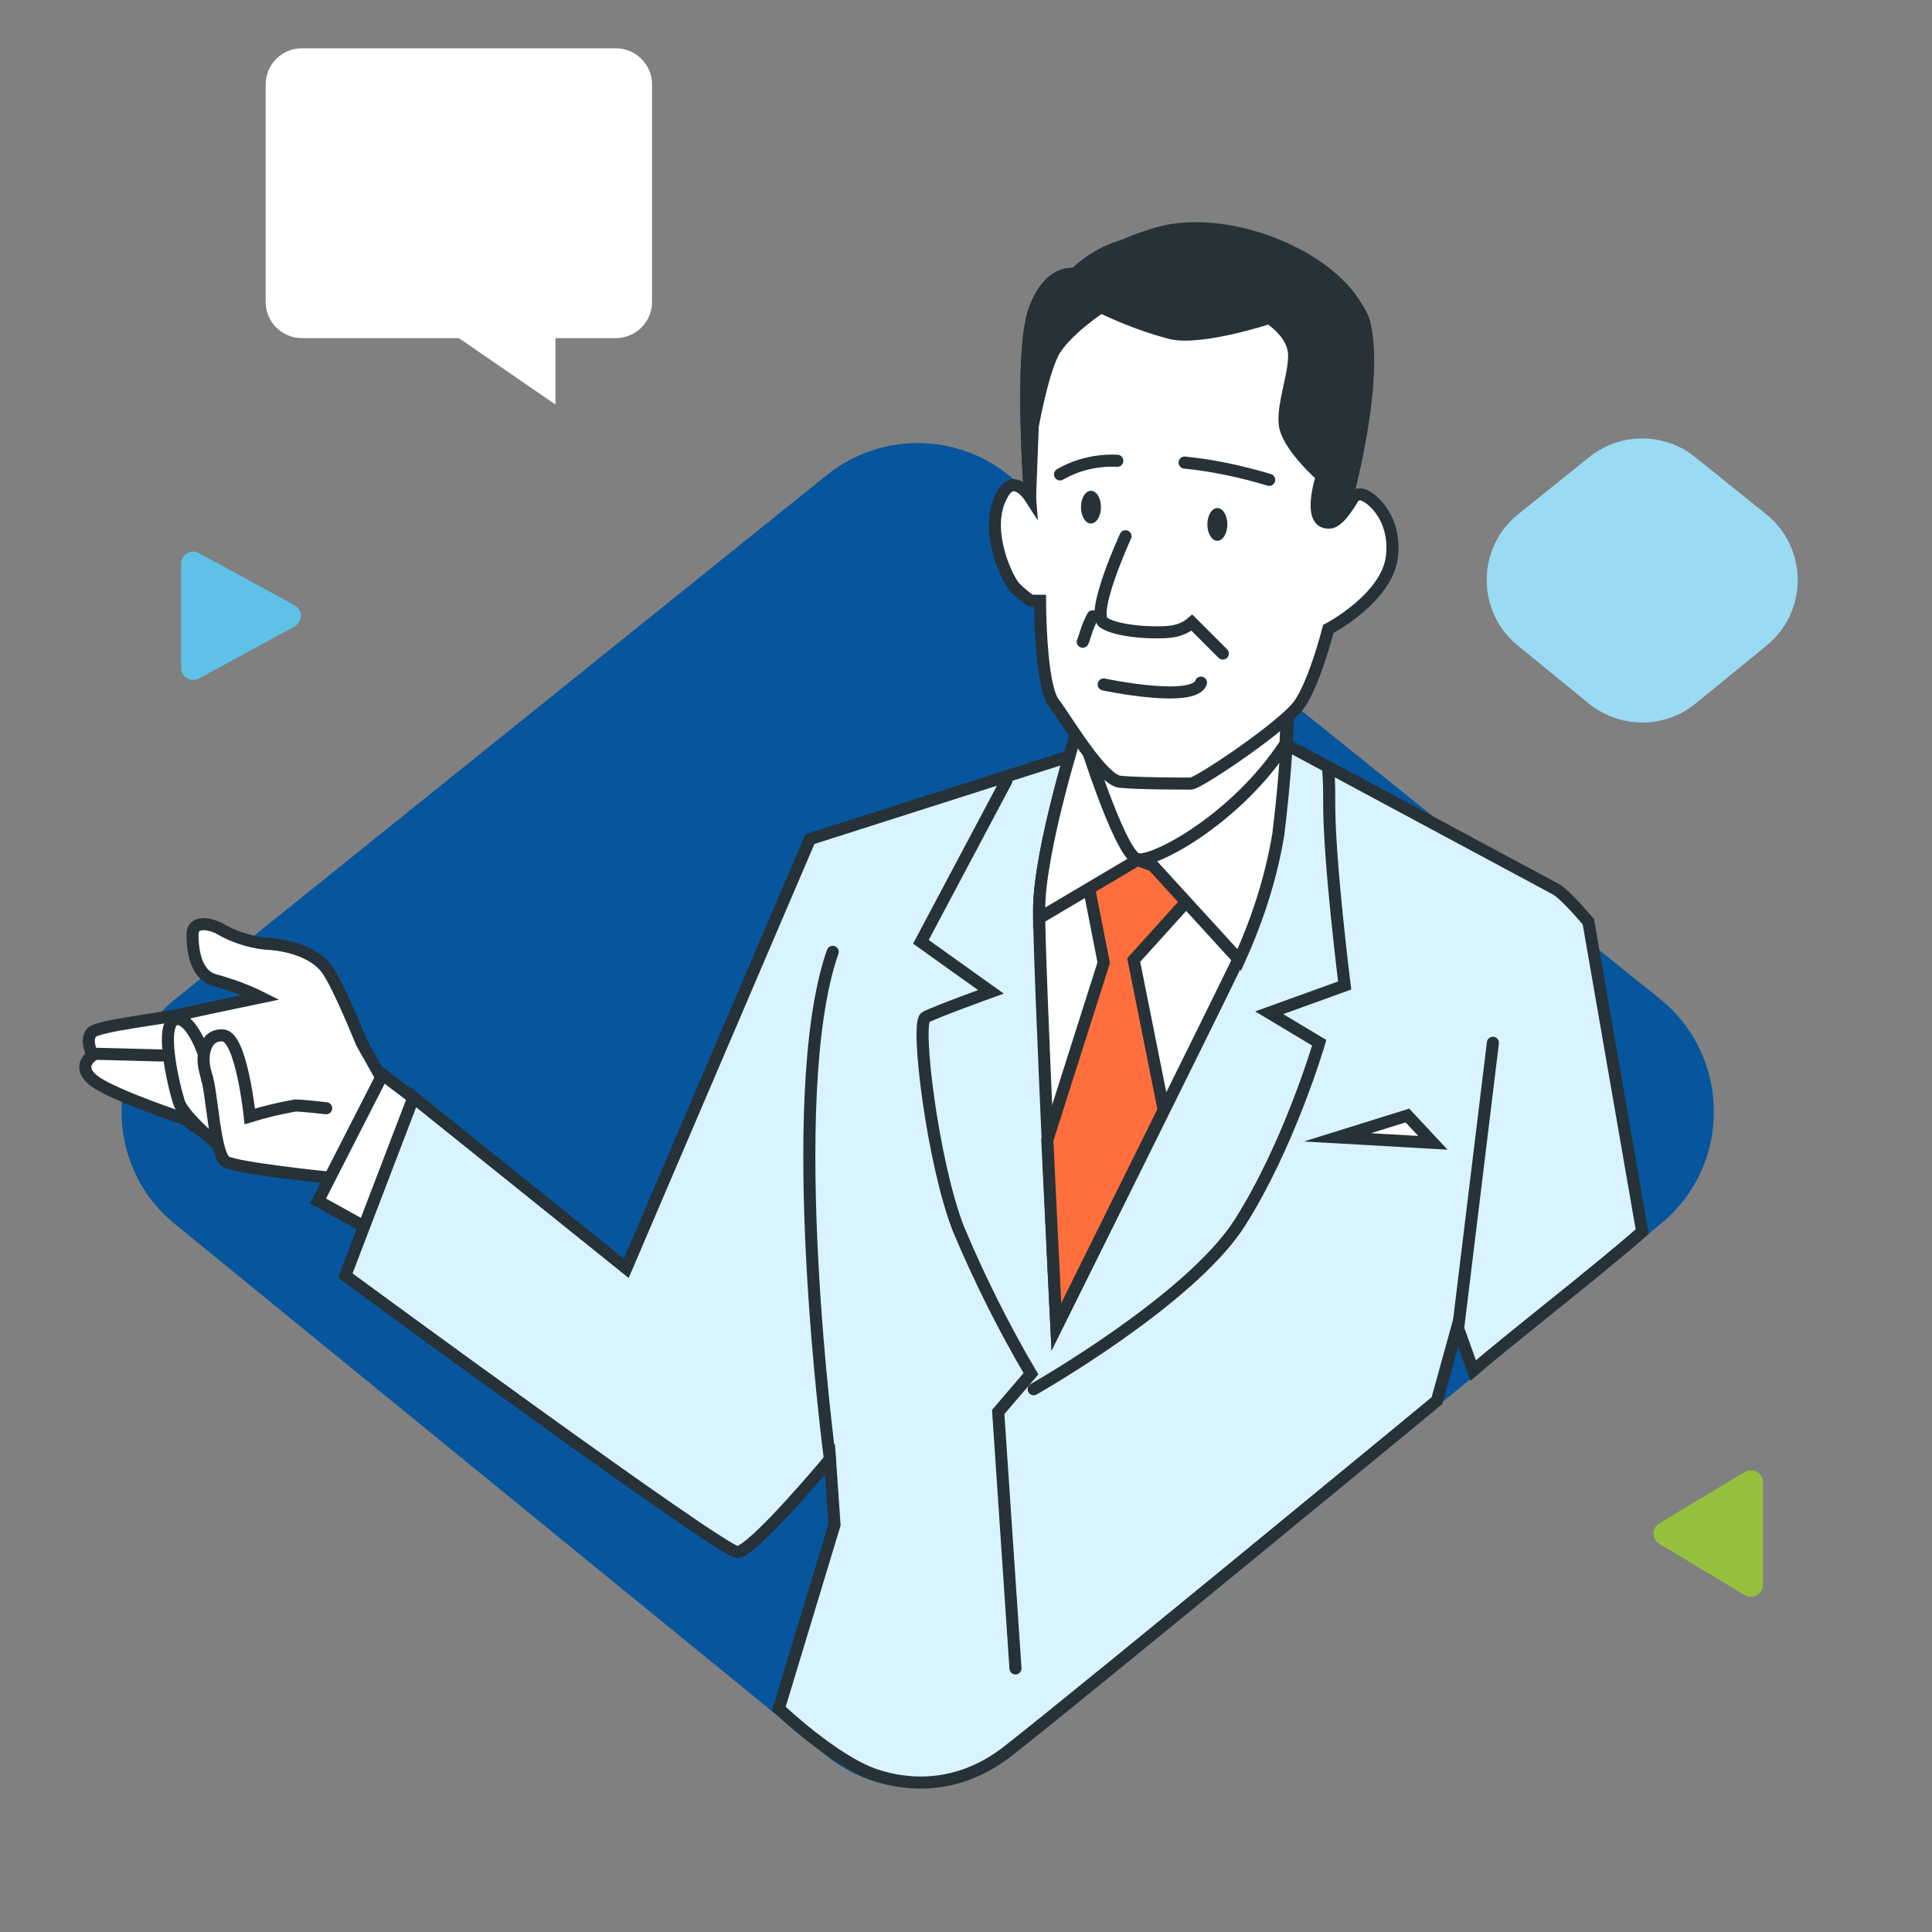 <svg width="160" height="160" viewBox="0 0 160 160" fill="none" xmlns="http://www.w3.org/2000/svg">
<rect x="0" y="0" width="160" height="160" fill="#808080" stroke="none"/>
<g clip-path="url(#clip0_958_270)">
<path d="M68.48 39.339C72.871 35.807 79.129 35.807 83.52 39.339L137.456 82.716C143.402 87.498 143.434 96.541 137.522 101.365L83.586 145.371C79.17 148.973 72.83 148.973 68.414 145.371L14.478 101.365C8.566 96.541 8.598 87.498 14.544 82.716L68.48 39.339Z" fill="#07569D"/>
<path d="M32.283 90.5L29.949 86.357C29.949 86.357 27.991 81.462 27.012 80.182C26.032 78.902 23.924 78.224 21.966 78.148C20.61 77.998 19.255 77.546 18.125 76.868C17.372 76.492 15.941 76.19 15.941 77.395C15.941 78.6 16.167 80.709 17.748 81.161C19.104 81.537 20.384 81.989 21.589 82.592C21.589 82.592 16.167 83.722 14.886 84.023C13.606 84.324 8.334 84.927 7.657 85.454C6.979 85.981 7.657 87.412 7.657 87.412C7.657 87.412 6.226 88.316 7.807 89.52C9.389 90.725 15.564 92.759 15.564 92.759C15.564 92.759 15.263 92.909 18.276 94.566C21.288 96.223 28.216 97.805 28.216 97.805L32.283 90.5Z" fill="white" stroke="#263238" stroke-miterlimit="10" stroke-linecap="round"/>
<path d="M19.029 95.621C19.029 95.621 15.263 92.684 14.811 91.253C14.359 89.822 13.154 84.701 14.585 84.399C16.016 84.173 17.447 88.391 17.146 88.918C16.845 89.445 18.426 91.479 18.577 91.855C18.878 92.307 19.254 92.759 19.706 93.135" fill="white"/>
<path d="M19.029 95.621C19.029 95.621 15.263 92.684 14.811 91.253C14.359 89.822 13.154 84.701 14.585 84.399C16.016 84.173 17.447 88.391 17.146 88.918C16.845 89.445 18.426 91.479 18.577 91.855C18.878 92.307 19.254 92.759 19.706 93.135" stroke="#263238" stroke-miterlimit="10" stroke-linecap="round"/>
<path d="M27.012 91.78C27.012 91.78 25.054 91.554 24.451 91.554C23.171 91.78 21.89 92.081 20.686 92.458C20.686 92.458 20.008 85.906 18.502 85.755C16.995 85.604 16.543 87.412 17.071 88.993C17.598 90.575 17.748 95.696 18.727 96.223C19.706 96.75 27.012 97.504 27.012 97.504" fill="white"/>
<path d="M27.012 91.78C27.012 91.78 25.054 91.554 24.451 91.554C23.171 91.78 21.89 92.081 20.686 92.458C20.686 92.458 20.008 85.906 18.502 85.755C16.995 85.604 16.543 87.412 17.071 88.993C17.598 90.575 17.748 95.696 18.727 96.223C19.706 96.75 27.012 97.504 27.012 97.504" stroke="#263238" stroke-miterlimit="10" stroke-linecap="round"/>
<path d="M7.656 87.261L13.455 87.412" stroke="#263238" stroke-miterlimit="10" stroke-linecap="round"/>
<path d="M35.07 91.554L31.681 88.993L26.334 99.461L31.907 102.549L35.07 91.554Z" fill="white" stroke="#263238" stroke-miterlimit="10" stroke-linecap="round"/>
<path d="M91.855 61.58L67.077 69.488L51.864 105.035L34.242 90.876L28.593 105.637C28.593 105.637 59.772 128.532 61.053 128.532C62.333 128.532 68.734 120.85 68.734 120.85L69.111 126.272L64.5 141.5C64.5 141.5 69.054 145.851 72.5 147C74 147.5 78.668 148.796 83.5 145C90.5 139.5 119 116 119 116L120.699 109.855L122 113.5C125.5 110.5 132 105.5 136 102L131.544 76.341C131.544 76.341 129.661 74.082 128.833 73.63C128.004 73.178 106.39 61.58 106.39 61.58H91.855Z" fill="#D9F4FF" stroke="#263238" stroke-miterlimit="10" stroke-linecap="round"/>
<path d="M83.344 64.668L76.265 77.998L82.064 82.14C82.064 82.14 77.47 83.796 76.642 84.248C75.813 84.7 77.244 96.298 79.353 101.721C81.085 105.863 83.118 109.93 85.378 113.77L82.667 116.933L84.097 138.171" stroke="#263238" stroke-miterlimit="10" stroke-linecap="round"/>
<path d="M85.604 115.051C85.604 115.051 98.482 107.746 102.624 101.344C106.766 94.868 109.252 86.357 109.252 86.357L105.11 83.872L111.36 81.613C111.36 81.613 110.08 71.446 110.08 66.626C110.08 65.496 110.08 64.668 110.005 63.915" stroke="#263238" stroke-miterlimit="10" stroke-linecap="round"/>
<path d="M89.369 59.923C89.369 59.923 86.055 70.316 86.055 75.362C86.055 80.407 87.486 109.929 87.486 109.929C87.486 109.929 99.988 84.775 102.021 80.558C103.829 76.943 105.109 73.102 105.787 69.111C106.239 65.42 106.54 61.806 106.615 58.115C103.528 59.019 100.44 59.772 97.277 60.224C94.641 60.299 91.93 60.299 89.369 59.923Z" fill="white" stroke="#263238" stroke-miterlimit="10" stroke-linecap="round"/>
<path d="M95.771 66.776L89.972 72.425L91.403 79.73L86.734 94.416C87.11 102.474 87.487 109.854 87.487 109.854L96.373 91.93L93.888 79.504L99.537 73.253L95.771 66.776Z" fill="#FF6F3D" stroke="#263238" stroke-miterlimit="10" stroke-linecap="round"/>
<path d="M89.369 59.923C89.369 59.923 86.055 70.316 86.055 75.362C86.055 75.512 86.055 75.813 86.055 76.039L94.189 71.219L95.469 71.671L102.624 79.504C104.13 76.19 105.26 72.726 105.862 69.111C106.314 65.42 106.615 61.806 106.691 58.115C103.603 59.019 100.515 59.772 97.352 60.224C94.641 60.375 91.93 60.299 89.369 59.923Z" fill="white" stroke="#263238" stroke-miterlimit="10" stroke-linecap="round"/>
<path d="M106.465 61.58C106.54 59.547 106.616 58.041 106.616 58.041C103.528 58.944 100.44 59.697 97.277 60.149C94.641 60.375 92.005 60.3 89.369 59.923C89.369 59.923 92.683 70.768 94.189 71.145C95.469 71.521 102.398 67.831 106.465 61.58Z" fill="white" stroke="#263238" stroke-miterlimit="10" stroke-linecap="round"/>
<path d="M88.993 22.719C88.993 22.719 86.96 22.192 85.679 25.656C84.399 29.121 85.303 41.171 85.303 41.171C85.303 41.171 83.947 39.062 82.968 41.02C81.386 43.882 83.495 48.175 84.098 48.702C84.474 49.078 84.926 49.455 85.378 49.756H86.131C86.131 49.756 86.131 56.685 87.261 58.191C88.39 59.697 91.252 64.592 92.758 64.743C94.265 64.894 98.03 64.894 98.633 64.894C99.235 64.894 106.315 60.149 107.595 58.342C108.875 56.534 110.005 52.091 110.005 52.091C110.005 52.091 114.9 49.53 115.277 46.066C115.653 42.602 113.243 40.945 112.716 40.945C112.339 40.945 111.963 41.02 111.586 41.095C111.586 41.095 114.147 31.757 113.017 26.861C111.888 21.966 99.461 19.556 95.319 19.933C92.909 20.083 90.65 21.062 88.993 22.719Z" fill="white" stroke="#263238" stroke-miterlimit="10" stroke-linecap="round"/>
<path d="M112.189 41.02C111.963 41.02 111.737 41.095 111.511 41.17C111.511 41.17 114.071 31.832 112.942 26.937C111.812 22.041 102.775 17.749 96.373 19.18C93.737 19.857 91.177 21.062 88.993 22.719C88.993 22.719 86.959 22.192 85.679 25.656C84.399 29.121 85.302 41.17 85.302 41.17L85.528 35.296C85.528 35.296 86.282 31.079 87.185 29.271C88.089 27.464 91.177 25.43 91.177 25.43C93.06 26.334 95.018 27.087 97.051 27.614C99.612 28.142 105.109 26.334 105.109 26.334C105.109 26.334 106.917 27.464 107.143 29.045C107.369 30.627 106.239 33.263 106.39 35.07C106.54 36.878 109.477 39.438 109.477 39.438C109.477 39.438 108.197 43.279 110.005 43.279C110.682 43.355 111.436 42.3 112.189 41.02Z" fill="#263238" stroke="#263238" stroke-miterlimit="10" stroke-linecap="round"/>
<path d="M93.21 44.409C93.21 44.409 90.273 50.811 91.403 51.564C92.532 52.317 95.62 52.468 96.9 52.317C97.578 52.242 98.181 52.016 98.708 51.564L101.268 54.124" stroke="#263238" stroke-miterlimit="10" stroke-linecap="round"/>
<path d="M90.499 51.037C89.972 52.016 89.821 52.844 89.671 53.145" stroke="#263238" stroke-miterlimit="10" stroke-linecap="round"/>
<path d="M91.403 56.685C91.403 56.685 98.859 58.266 99.461 56.534" stroke="#263238" stroke-miterlimit="10" stroke-linecap="round"/>
<path d="M100.817 44.785C101.274 44.785 101.645 44.178 101.645 43.43C101.645 42.681 101.274 42.074 100.817 42.074C100.359 42.074 99.988 42.681 99.988 43.43C99.988 44.178 100.359 44.785 100.817 44.785Z" fill="#263238"/>
<path d="M91.177 41.999C91.177 42.752 90.8 43.355 90.349 43.355C89.897 43.355 89.52 42.752 89.52 41.999C89.52 41.246 89.897 40.644 90.349 40.644C90.8 40.644 91.177 41.246 91.177 41.999Z" fill="#263238"/>
<path d="M98.105 38.309C100.44 38.535 102.85 39.062 105.109 39.739" stroke="#263238" stroke-miterlimit="10" stroke-linecap="round"/>
<path d="M92.532 38.158C90.876 38.083 89.219 38.46 87.788 39.288" stroke="#263238" stroke-miterlimit="10" stroke-linecap="round"/>
<path d="M110.758 94.19L118.665 94.642L116.557 92.382L110.758 94.19Z" fill="white" stroke="#263238" stroke-miterlimit="10" stroke-linecap="round"/>
<path d="M120.774 109.855L123.636 86.357" stroke="#263238" stroke-miterlimit="10" stroke-linecap="round"/>
<path d="M68.734 120.85C68.734 120.85 64.742 90.876 68.96 78.826" stroke="#263238" stroke-miterlimit="10" stroke-linecap="round"/>
<path d="M131.613 37.856C134.175 35.796 137.825 35.796 140.387 37.856L146.266 42.584C149.734 45.374 149.753 50.649 146.304 53.463L140.425 58.26C137.849 60.361 134.151 60.361 131.575 58.26L125.696 53.463C122.247 50.649 122.266 45.374 125.734 42.584L131.613 37.856Z" fill="#9ADAF3"/>
<path d="M24.39 50.122C25.085 50.501 25.085 51.499 24.39 51.878L16.479 56.193C15.812 56.557 15 56.075 15 55.316L15 46.684C15 45.925 15.812 45.443 16.479 45.807L24.39 50.122Z" fill="#5FC1E8"/>
<path d="M137.429 127.857C136.782 127.469 136.782 126.531 137.429 126.143L144.486 121.909C145.152 121.509 146 121.989 146 122.766L146 131.234C146 132.011 145.152 132.491 144.486 132.091L137.429 127.857Z" fill="#95C03D"/>
<path d="M22 7C22 5.343 23.343 4 25 4H51C52.657 4 54 5.343 54 7V25C54 26.657 52.657 28 51 28H46V33.5L38 28H25C23.343 28 22 26.657 22 25V7Z" fill="white"/>
</g>
<defs>
<clipPath id="clip0_958_270">
<rect width="160" height="160" fill="white"/>
</clipPath>
</defs>
</svg>
